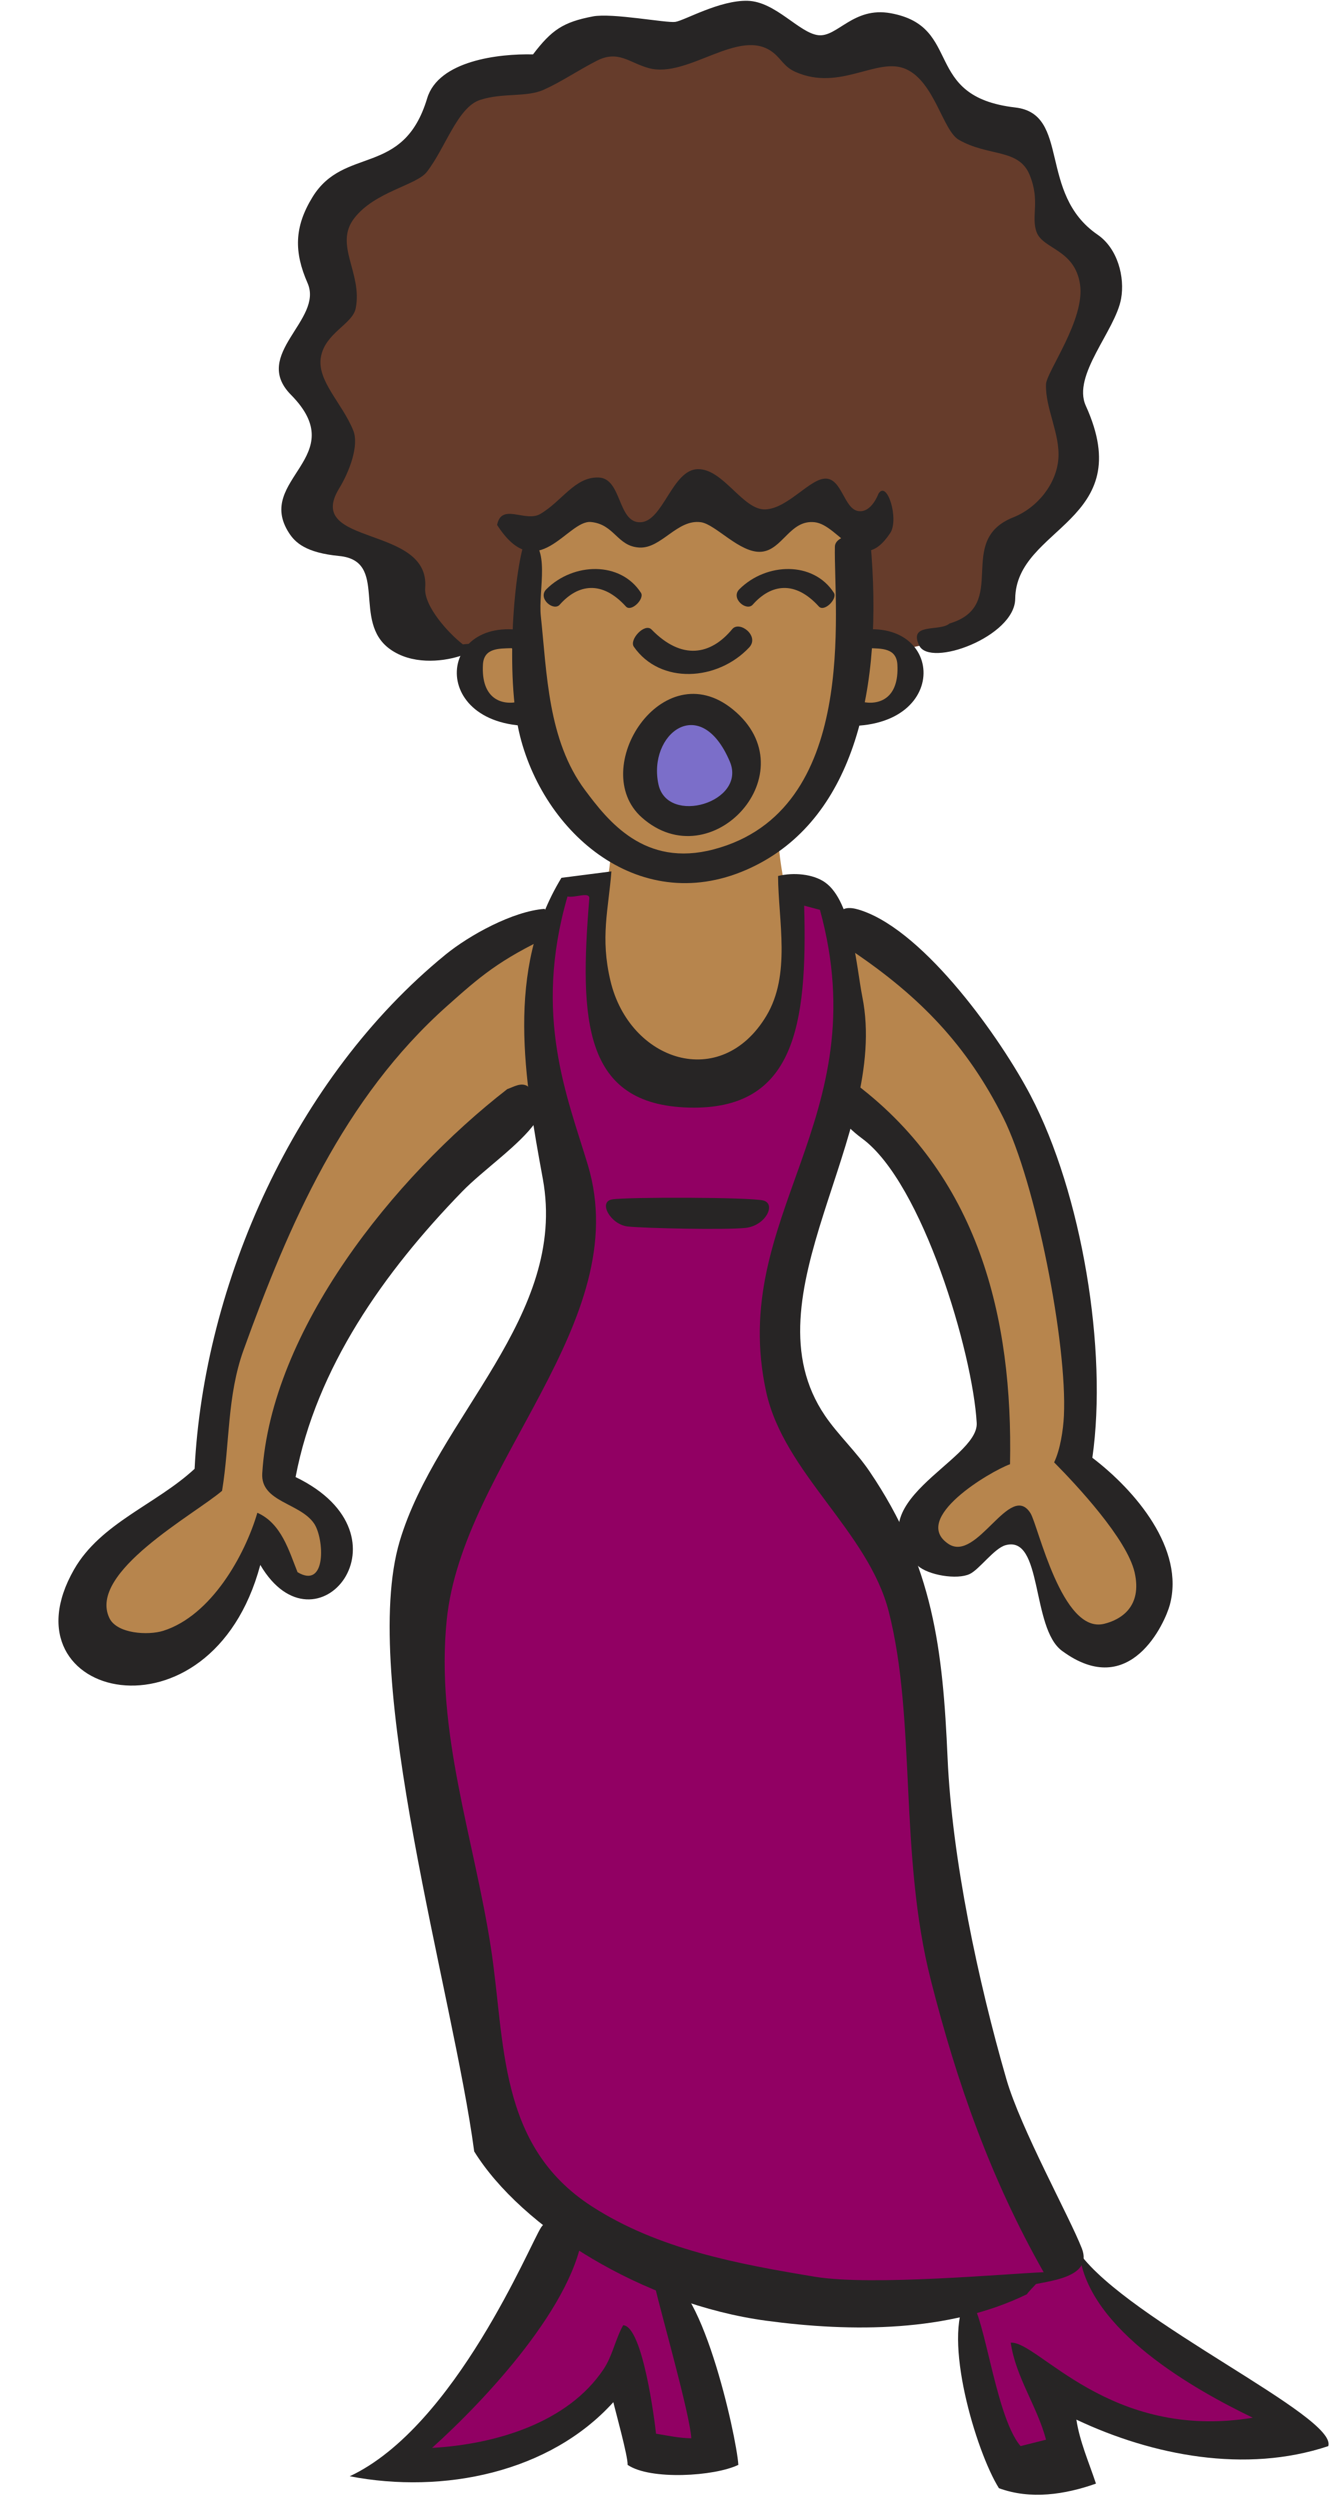 <svg xmlns="http://www.w3.org/2000/svg" xmlns:xlink="http://www.w3.org/1999/xlink" version="1.1" id="Layer_1" x="0px" y="0px" width="73.816" height="137.82" viewBox="40.775 6.958 73.816 137.82" enable-background="new 0 0 150 150" xml:space="preserve"><defs><style/></defs>
  <g>
    <path fill="#910063" d="M71.876,128.768c-1.29,3.143-1.539,5.08-3.493,7.912c-1.788,2.577-3.763,3.314-5.406,5.973&#13;&#10;&#9;c1.372,0.643,2.433,0,3.909-0.312c3.493-0.735,5.073-2.229,7.983-4.188c0.458,1.729-0.249,3.646,1.497,4.188&#13;&#10;&#9;c1.581,0.486,2.579,0,4.241-0.153c0.229-2.58-0.998-3.938-1.912-6.359c-0.521-1.416-0.166-2.542-1.166-3.725&#13;&#10;&#9;C76.096,130.396,74.017,129.582,71.876,128.768z"/>
    <path fill="#910063" d="M93.895,132.956c-0.666,1.261,0.041,2.25,0.5,3.569c0.664,1.857,0.914,2.908,1.58,4.809&#13;&#10;&#9;c0.248,0.719,0.062,1.57,0.83,1.785c0.998,0.291,2.186,0.329,2.661-0.543c0.812-1.455-0.707-2.483-0.831-4.112&#13;&#10;&#9;c2.868,0.795,4.116,2.212,7.069,2.483c2.392,0.213,4.927,0.949,6.071-1.01c-5.387-3.006-7.984-5.196-12.396-9.312&#13;&#10;&#9;C98.316,131.925,97.423,132.643,93.895,132.956z"/>
    <path fill="#663C2B" d="M87.344,43.429c0.936-2.309,0.062-3.841,0.249-6.284c0.084-1.241-1.018-2.541-2.327-2.327&#13;&#10;&#9;c-1.27,0.194-2.102,1.59-3.16,0.931c-1.082-0.66-1.83-1.571-3.076-1.241c-1.371,0.368-1.728,1.746-3.159,1.784&#13;&#10;&#9;c-1.248,0.039-1.581-1.61-2.828-1.474c-1.289,0.135-1.746,1.241-3.035,1.241v5.973c-2.413,0-4.47,1.688-6.196,0.078&#13;&#10;&#9;c-1.227-1.144-1.019-2.347-1.83-3.724c-0.583-0.969-1.601-0.95-2.661-1.474c-2.224-1.105-0.416-3.685-0.416-6.051&#13;&#10;&#9;c0-0.97-0.998-1.299-1.164-2.25c-0.27-1.59,0.271-2.618,1.164-4.034c1.393-2.192-0.894-4.306,0.5-6.517&#13;&#10;&#9;c0.832-1.319,2.203-1.242,3.492-2.172c1.352-0.97,1.623-1.998,2.662-3.258c1.123-1.357,2.412-1.746,4.241-1.862&#13;&#10;&#9;c1.892-0.116,2.599-1.648,4.491-1.784c1.954-0.136,3.16,0.911,4.987,0.31c1.414-0.465,2.352-1.028,3.826-0.698&#13;&#10;&#9;c1.496,0.349,2.227,1.532,3.742,1.241c2.598-0.504,5.051,0.175,6.318,2.328c1.311,2.211,4.408,2.036,4.99,4.499&#13;&#10;&#9;c0.25,1.106-0.229,2.211,0.748,2.871c1.269,0.853,2.91,1.163,2.91,2.637c0,2.793-2.435,4.112-2.162,6.905&#13;&#10;&#9;c0.168,1.765,1.166,2.657,1.166,4.422c0,1.338-0.957,2.076-2.162,2.792c-2.496,1.494-2.245,4.112-4.824,5.431&#13;&#10;&#9;C91.544,42.904,89.84,42.652,87.344,43.429z"/>
    <path fill="#B7854D" d="M70.047,36.523c-0.458,2.599-0.104,4.073,0.083,6.672c0.271,3.472,0.52,5.721,2.578,8.611&#13;&#10;&#9;c1.746,2.463,4.242,3.414,7.401,3.104c3.597-0.349,5.511-2.832,6.57-6.051c1.245-2.812,0.995-4.771,0.995-7.835&#13;&#10;&#9;c0-1.958,0.998-3.239,0.167-5.042c-0.438-0.931-1.496-1.008-2.576-1.008c-1.062,0-1.438,1.008-2.496,1.008&#13;&#10;&#9;c-1.062,0-1.371-0.931-2.41-1.164c-1.104-0.233-1.784,0.413-2.746,1.008c-2.002,1.239-2.183-0.64-3.575-1.008&#13;&#10;&#9;C72.417,34.391,71.751,36.64,70.047,36.523z"/>
    <path fill="#B7854D" d="M74.454,52.894c0.25,2.968-1.309,5.159-0.582,8.069c0.77,3.083,2.786,5.663,6.155,5.663&#13;&#10;&#9;c2.617,0,3.679-2.483,4.24-4.888c0.853-3.607-0.582-5.722-0.582-9.387C80.089,52.35,77.469,54.754,74.454,52.894z"/>
    <path fill="#B7854D" d="M70.878,57.547c-2.037,0.136-2.869,1.319-4.574,2.328c-4.096,2.424-5.427,5.139-7.402,9.31&#13;&#10;&#9;c-2.432,5.121-3.659,7.969-5.738,13.188c-0.561,1.396-0.956,2.229-1.081,3.727c-0.083,1.084,0.25,2.072-0.666,2.713&#13;&#10;&#9;c-2.494,1.746-4.428,2.91-5.239,5.742c-0.582,2.074,2.578,4.383,4.657,3.411c2.744-1.278,2.952-3.489,4.325-6.052&#13;&#10;&#9;c0.311,0.895,0.415,1.494,1.081,2.174c0.811,0.812,2.724,0.23,2.911-0.854c0.395-2.094-0.853-3.396-2.412-4.965&#13;&#10;&#9;c-1.601-1.609,0.333-3.475,1.165-5.511c0.894-2.149,1.351-3.374,2.661-5.354c2.953-4.421,5.489-6.128,9.563-9.619&#13;&#10;&#9;c1.227-1.047,0.416-2.405,0.416-3.957C70.545,61.504,70.878,59.875,70.878,57.547z"/>
    <path fill="#B7854D" d="M86.762,67.789c4.491,2.095,5.82,4.945,7.4,9.154c0.812,2.188,1.207,3.49,1.414,5.815&#13;&#10;&#9;c0.167,1.845,1.27,3.782-0.415,4.732c-1.894,1.065-3.847,2.386-3.244,4.346c0.25,0.854,1.414,1.026,2.329,0.776&#13;&#10;&#9;c0.936-0.256,1.186-1.243,2.163-1.165c2.058,0.192,1.683,2.577,2.493,4.345c0.707,1.516,3.076,2.404,4.324,1.242&#13;&#10;&#9;c1.873-1.746,1.187-4.27-0.248-6.362c-0.979-1.416-2.621-1.728-2.828-3.413c-0.541-4.285-0.041-6.751-1.166-10.938&#13;&#10;&#9;c-1.08-4.053-0.645-6.729-3.075-10.239c-1.871-2.715-3.306-4.034-5.904-6.129c-0.978-0.776-1.913-0.776-2.827-1.629L86.762,67.789z"/>
    <path fill="#910063" d="M98.839,131.654c-3.005-4.456-6.401-21.991-6.587-24.146c-0.479-5.47-0.105-8.861-2.746-13.809&#13;&#10;&#9;c-1.705-3.184-2.807-4.87-4.24-8.146c-1.394-3.183-1.81-5.412-0.998-8.768c0.604-2.502,1.686-3.725,2.078-6.285&#13;&#10;&#9;c0.854-5.391,2.12-7.848-0.082-13.809c-0.854-0.097-1.311-0.466-2.162-0.466c-0.271,2.929,0.354,4.733-0.832,7.448&#13;&#10;&#9;c-0.812,1.843-2.205,3.258-4.324,3.103c-4.968-0.368-5.854-6.049-5.238-10.861c-0.707,0.427-1.006-0.148-1.608,0.415&#13;&#10;&#9;c-1.31,1.222-1.323,2.959-1.385,4.705c-0.125,2.948,0.083,4.635,0.582,7.525c1.123,6.381,0.145,10.823-3.576,16.292&#13;&#10;&#9;c-2.079,3.063-3.556,4.867-4.159,8.455c-0.707,4.133,0.707,6.519,1.331,10.707c0.604,3.938,2.308,17.416,3.327,21.256&#13;&#10;&#9;c1.704,3.184,4.137,3.781,7.318,5.433c3.033,1.569,4.762,2.793,8.23,3.182c2.828,0.329,4.407,0.101,7.235-0.075&#13;&#10;&#9;C94.143,133.616,96.509,133.614,98.839,131.654z"/>
    <path fill="#272525" d="M70.238,41.85c-5.383-1.438-6.01,5.327,0.1,5.129C70.77,45.284,70.458,43.794,70.238,41.85z"/>
    <path fill="#B7854D" d="M69.002,42.693c-0.71,0.02-1.533-0.013-1.584,0.907c-0.105,1.887,1.03,2.273,2.002,2.038&#13;&#10;&#9;C69.508,44.825,69.523,43.127,69.002,42.693z"/>
    <path fill="#272525" d="M87.462,41.85c5.384-1.438,6.013,5.327-0.099,5.129C86.932,45.284,87.244,43.794,87.462,41.85z"/>
    <path fill="#B7854D" d="M88.7,42.693c0.709,0.02,1.532-0.013,1.583,0.907c0.105,1.887-1.03,2.273-2.002,2.038&#13;&#10;&#9;C88.193,44.825,88.178,43.127,88.7,42.693z"/>
    <path fill="#272525" d="M96.783,39.97c-0.021,2.091-4.708,3.814-5.299,2.572c-0.606-1.275,1.141-0.742,1.677-1.21&#13;&#10;&#9;c3.353-0.997,0.26-4.558,3.515-5.852c1.344-0.534,2.383-1.852,2.488-3.229c0.105-1.373-0.729-2.792-0.682-4.104&#13;&#10;&#9;c0.022-0.686,2.168-3.571,1.877-5.511c-0.291-1.94-2.041-1.932-2.396-2.879c-0.322-0.861,0.214-1.723-0.391-3.172&#13;&#10;&#9;c-0.605-1.449-2.271-0.984-3.9-1.92c-0.884-0.507-1.339-3.2-2.918-3.899c-1.58-0.698-3.621,1.248-6.089,0.159&#13;&#10;&#9;c-0.632-0.278-0.769-0.701-1.237-1.07c-1.844-1.448-4.691,1.457-6.867,0.857c-1.072-0.294-1.677-1.012-2.866-0.402&#13;&#10;&#9;c-1.045,0.536-1.947,1.157-2.915,1.593c-0.966,0.434-2.259,0.156-3.514,0.562c-1.255,0.406-1.914,2.652-2.946,3.974&#13;&#10;&#9;c-0.577,0.738-2.871,1.081-4.004,2.553c-1.132,1.471,0.47,3.022,0.083,4.965c-0.173,0.87-1.668,1.346-1.917,2.664&#13;&#10;&#9;c-0.25,1.319,1.174,2.556,1.783,4.074c0.328,0.816-0.205,2.252-0.78,3.192c-1.964,3.209,5.027,1.984,4.747,5.479&#13;&#10;&#9;c-0.08,1.004,1.284,2.506,2.081,3.118c2.47-0.305-1.659,1.966-4.026,0.26c-2.118-1.523-0.049-4.865-2.801-5.133&#13;&#10;&#9;c-1.842-0.179-2.428-0.743-2.769-1.272c-1.911-2.965,3.506-4.177,0.108-7.617c-2.199-2.226,1.809-4.124,0.919-6.154&#13;&#10;&#9;c-0.749-1.709-0.744-3.089,0.27-4.742c1.75-2.85,5.013-1.083,6.327-5.447c0.625-2.077,3.95-2.468,5.84-2.422&#13;&#10;&#9;c1.028-1.35,1.661-1.78,3.3-2.094c1.072-0.205,4.05,0.375,4.55,0.302c0.5-0.073,2.453-1.207,3.992-1.163&#13;&#10;&#9;c1.539,0.043,2.838,1.771,3.894,1.896s1.929-1.588,4.001-1.21c4.021,0.734,1.684,4.597,6.866,5.195&#13;&#10;&#9;c3.062,0.354,1.231,4.742,4.542,7.012c1.113,0.763,1.513,2.341,1.299,3.531c-0.318,1.768-2.713,4.217-1.947,5.902&#13;&#10;&#9;C103.593,35.745,96.825,35.98,96.783,39.97z"/>
    <path fill="#272525" d="M83.016,35.042c1.252-0.069,2.463-1.73,3.33-1.698c0.868,0.032,0.998,1.629,1.746,1.784&#13;&#10;&#9;c0.749,0.155,1.143-0.943,1.143-0.943c0.479-0.802,1.156,1.412,0.648,2.168c-1.637,2.451-2.794-0.45-4.162-0.604&#13;&#10;&#9;c-1.369-0.155-1.777,1.54-2.951,1.629c-1.172,0.09-2.513-1.514-3.324-1.629c-1.313-0.186-2.188,1.471-3.409,1.396&#13;&#10;&#9;c-1.221-0.075-1.353-1.276-2.657-1.408C72.076,35.606,70.4,39.323,68.2,35.9c0.241-1.244,1.561-0.126,2.38-0.605&#13;&#10;&#9;c1.207-0.706,1.906-2.052,3.213-2.012c1.308,0.04,1.04,2.523,2.325,2.467c1.245-0.054,1.743-2.907,3.157-2.927&#13;&#10;&#9;C80.691,32.8,81.766,35.11,83.016,35.042z"/>
    <path fill="#272525" d="M69.464,47.541c-0.832-3.297-0.326-9.396,0.336-10.95c1.41,0.399,0.658,2.899,0.812,4.337&#13;&#10;&#9;c0.337,3.152,0.386,6.84,2.434,9.584c1.275,1.709,3.279,4.282,7.104,3.273c8.062-2.125,6.611-13.267,6.685-16.691&#13;&#10;&#9;c0.017-0.746,1.907-0.857,1.956-0.321c0.759,8.284-0.939,15.15-6.282,17.875C76.439,57.743,70.882,53.159,69.464,47.541z"/>
    <path fill="#272525" d="M75.743,42.614c-0.271-0.389,0.603-1.334,0.978-0.949c1.664,1.707,3.264,1.414,4.451-0.023&#13;&#10;&#9;c0.402-0.485,1.526,0.38,0.934,1.011C80.361,44.512,77.199,44.708,75.743,42.614z"/>
    <path fill="#272525" d="M81.21,46.073c4.228,3.452-1.188,9.366-5.028,5.953C73.181,49.357,77.316,42.893,81.21,46.073z"/>
    <path fill="#7B6EC9" d="M81.038,48.943c0.95,2.242-3.433,3.543-3.935,1.267C76.494,47.438,79.412,45.118,81.038,48.943z"/>
    <path fill="#272525" d="M83.699,55.253c0.859-0.212,1.938-0.111,2.595,0.353c1.495,1.058,1.728,4.672,2.054,6.305&#13;&#10;&#9;c1.539,7.692-6.546,16.503-2.054,23.103c0.713,1.047,1.718,1.979,2.446,3.055c3.537,5.205,4.049,9.846,4.312,15.812&#13;&#10;&#9;c0.246,5.562,1.688,12.322,3.244,17.704c0.791,2.735,3.493,7.608,4.163,9.332c0.65,1.671-2.023,1.799-2.805,2.028l0.697-0.719&#13;&#10;&#9;c-2.92-5.139-4.787-10.453-6.221-16.092c-1.771-6.955-0.797-14.346-2.324-20.328c-1.136-4.435-5.777-7.63-6.76-12.104&#13;&#10;&#9;c-2.13-9.725,6.157-14.96,2.965-26.581l-0.871-0.233c0.188,6.649-0.543,11.288-6.363,11.133c-5.821-0.155-6.042-4.802-5.488-11.559&#13;&#10;&#9;c-0.028-0.344-0.77,0.004-1.206-0.078c-1.912,6.595-0.001,11.059,1.125,14.809c2.603,8.672-6.912,16.49-7.787,25.072&#13;&#10;&#9;c-0.628,6.174,1.499,12.016,2.434,18.057c0.807,5.22,0.354,10.906,5.569,14.275c3.648,2.356,8.042,3.18,12.329,3.885&#13;&#10;&#9;c3.124,0.514,10.61-0.176,12.601-0.252c0.32-0.015-0.836,1.022-0.92,1.211c-4.312,2.107-9.68,2.096-14.383,1.463&#13;&#10;&#9;c-6.794-0.916-13.502-5.127-16.115-9.334c-1.146-8.67-6.355-26.109-4.109-33.645c2.042-6.847,9.283-12.396,7.895-19.976&#13;&#10;&#9;c-1.002-5.467-2.08-11.494,1.027-16.595L74.506,55c-0.164,2.105-0.622,3.643-0.052,6.038c1.058,4.432,6.085,6.103,8.597,1.932&#13;&#10;&#9;C84.423,60.689,83.714,57.734,83.699,55.253z"/>
    <path fill="#272525" d="M71.194,58.528c-2.894,1.347-3.98,2.314-5.733,3.873c-5.747,5.106-8.762,12.102-11.246,18.978&#13;&#10;&#9;c-0.921,2.551-0.756,5.146-1.189,7.77c-1.527,1.311-7.418,4.492-6.218,7.012c0.417,0.877,2.149,0.967,2.974,0.706&#13;&#10;&#9;c2.65-0.839,4.502-4.162,5.191-6.507c1.328,0.586,1.745,2.104,2.217,3.276c1.617,0.962,1.468-1.853,0.919-2.674&#13;&#10;&#9;c-0.771-1.153-2.961-1.188-2.866-2.772c0.478-7.879,7.244-16.323,13.518-21.188c0.353-0.12,0.766-0.396,1.135-0.151&#13;&#10;&#9;c0.22,0.522,0.821,1.404,0.433,1.967c-0.866,1.255-2.913,2.654-4.051,3.827c-4.333,4.458-8.049,9.727-9.196,15.746&#13;&#10;&#9;c6.705,3.234,1.124,10.06-1.947,4.844c-2.725,10.18-14.36,7.386-10.274,0.25c1.467-2.562,4.531-3.586,6.65-5.549&#13;&#10;&#9;c0.511-10.191,5.486-21.534,13.844-28.349c1.31-1.069,3.713-2.392,5.46-2.522C70.815,57.064,71.814,58.24,71.194,58.528z"/>
    <path fill="#272525" d="M101.039,87.327c2.378,1.81,5.113,5.032,4.271,8.122c-0.254,0.934-2.166,5.311-5.947,2.521&#13;&#10;&#9;c-1.709-1.261-1.051-6.405-3.12-5.821c-0.62,0.176-1.442,1.336-1.964,1.584c-0.703,0.338-2.307,0.062-2.866-0.453&#13;&#10;&#9;c-3.69-3.422,3.36-5.776,3.246-7.868c-0.216-3.866-2.989-13.231-6.316-15.682c-2.28-1.681-2.286-3.658-0.659-3.234&#13;&#10;&#9;c7.116,5.181,8.979,13.161,8.813,21.187c-1.095,0.398-5.487,2.985-3.405,4.389c1.584,1.066,3.41-3.482,4.536-1.685&#13;&#10;&#9;c0.421,0.675,1.728,6.656,4.052,6.097c0.896-0.215,2.133-0.918,1.688-2.849c-0.427-1.827-3.154-4.76-4.437-6.054&#13;&#10;&#9;c0.34-0.719,0.502-1.789,0.539-2.572c0.188-3.96-1.555-12.863-3.351-16.444c-1.993-3.969-4.582-6.658-8.328-9.18&#13;&#10;&#9;c-0.64-0.43-1.009-1.231-0.757-1.967c0.195-0.57,0.847-0.407,1.297-0.252c3.533,1.216,7.68,7.095,9.301,10.189&#13;&#10;&#9;C100.464,72.758,101.889,81.398,101.039,87.327z"/>
    <path fill="#272525" d="M72.957,129.854c-0.383,4.076-5.425,9.435-8.347,12.061c3.525-0.199,7.496-1.393,9.463-4.338&#13;&#10;&#9;c0.499-0.747,0.645-1.646,1.081-2.424c1.084,0.043,1.747,5.34,1.813,5.979c0.643,0.104,1.291,0.247,1.946,0.253&#13;&#10;&#9;c-0.063-1.281-1.713-7.05-1.985-8.287l0.271-0.604c2.172-0.404,4.213,8.776,4.31,10.356c-1.315,0.637-4.866,0.854-6.11,0&#13;&#10;&#9;c0.028-0.455-0.691-3.029-0.786-3.457c-3.513,3.881-9.364,5.082-14.544,4.086c5.844-2.734,9.977-12.871,10.563-13.729&#13;&#10;&#9;C71.143,129.007,72.395,129.32,72.957,129.854z"/>
    <path fill="#272525" d="M100.32,131.173c2.736,3.769,14.271,9.009,13.734,10.644c-4.558,1.52-9.693,0.523-13.896-1.461&#13;&#10;&#9;c0.183,1.213,0.695,2.362,1.08,3.528c-1.709,0.603-3.604,0.894-5.354,0.252c-1.278-2.04-3.135-8.347-1.782-10.438&#13;&#10;&#9;c0.926-0.054,1.472,6.358,2.977,8.118l1.404-0.354c-0.483-1.835-1.676-3.455-1.947-5.347c1.494-0.119,5.432,5.436,13.355,4.136&#13;&#10;&#9;C106.734,138.729,100.816,135.439,100.32,131.173z"/>
    <path fill="#272525" d="M82.893,73.145c0.709,0.191,0.127,1.393-0.996,1.51c-1.123,0.116-5.537,0.021-6.483-0.078&#13;&#10;&#9;c-0.949-0.099-1.658-1.359-0.871-1.494S82.184,72.955,82.893,73.145z"/>
    <path fill="#272525" d="M76.137,39.643c0.209,0.326-0.535,1.078-0.832,0.752c-1.312-1.444-2.633-1.247-3.65-0.1&#13;&#10;&#9;c-0.344,0.388-1.24-0.353-0.735-0.854C72.409,37.963,75.007,37.887,76.137,39.643z"/>
    <path fill="#272525" d="M86.781,39.643c0.209,0.326-0.533,1.078-0.83,0.752c-1.311-1.444-2.633-1.247-3.65-0.1&#13;&#10;&#9;c-0.344,0.388-1.24-0.353-0.734-0.854C83.053,37.963,85.652,37.887,86.781,39.643z"/>
  </g>
</svg>